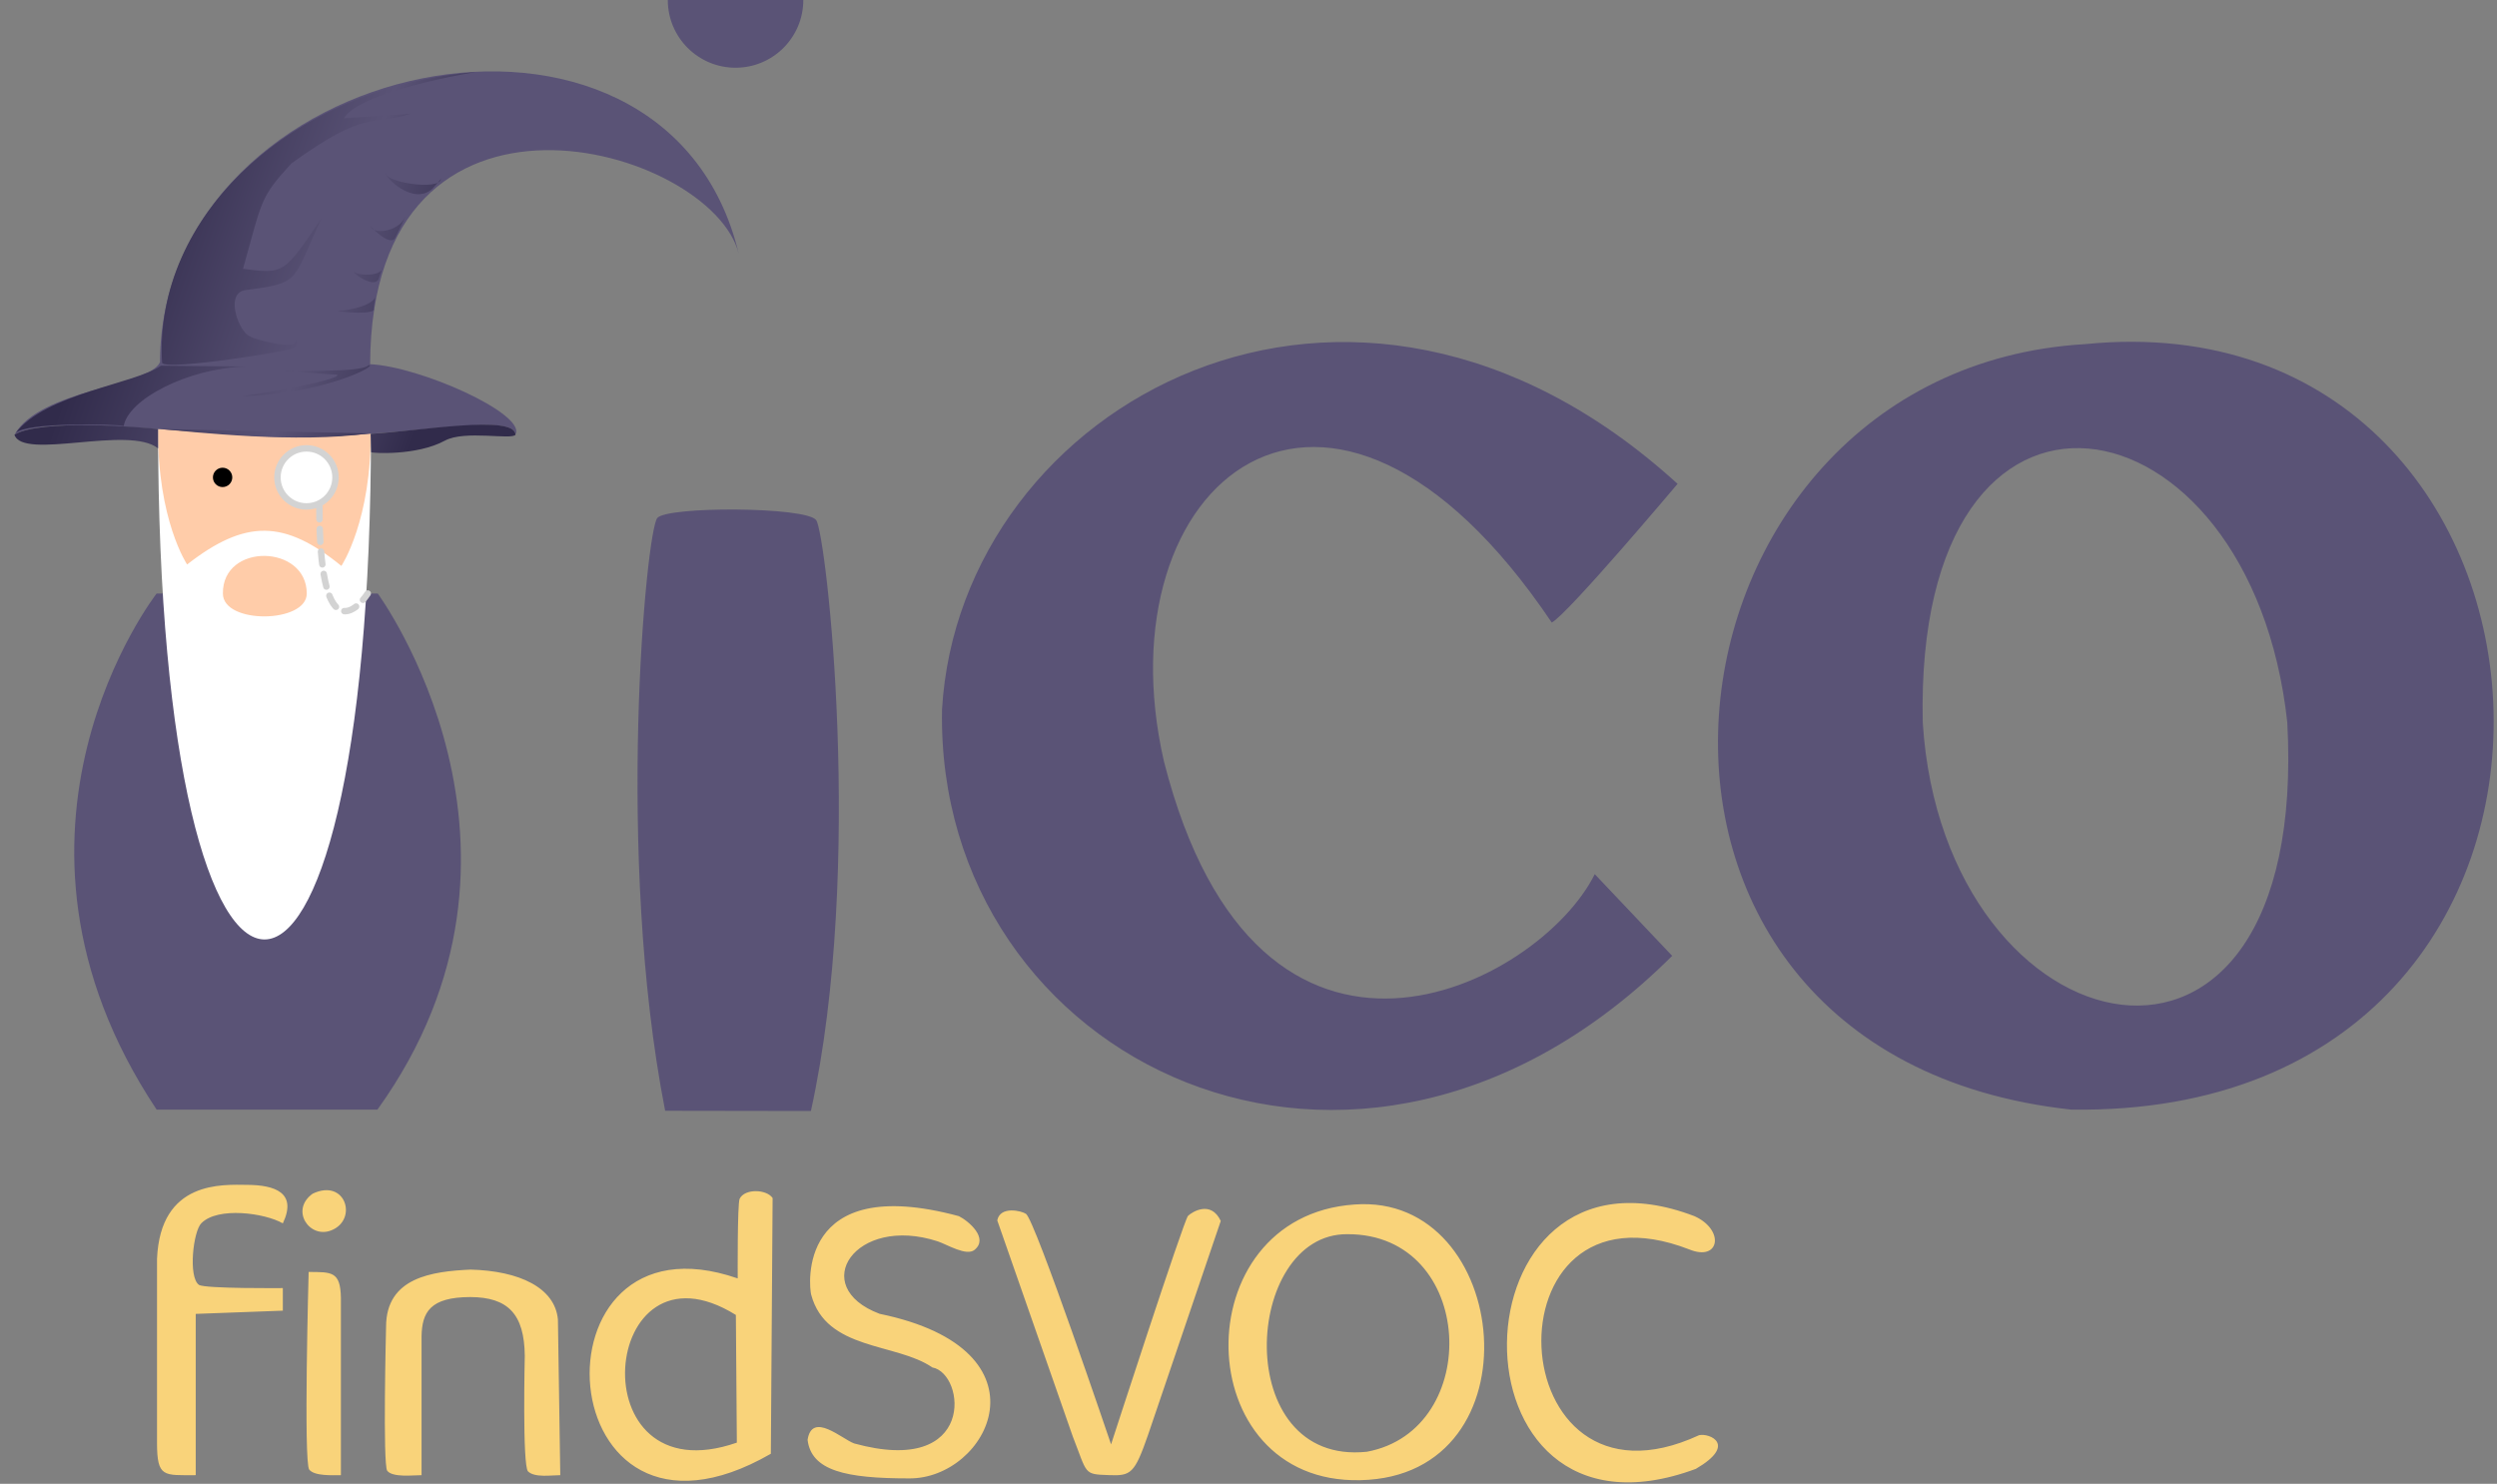 <?xml version="1.0" encoding="UTF-8" standalone="no"?>
<!DOCTYPE svg PUBLIC "-//W3C//DTD SVG 20010904//EN"
              "http://www.w3.org/TR/2001/REC-SVG-20010904/DTD/svg10.dtd">

<svg xmlns="http://www.w3.org/2000/svg" viewBox="0 0 774 460" onclick="location.href='https://findsvoc.com';">
  <rect x="0" y="0" width="774" height="460" fill="#808080" stroke="none"/>
  <style> svg { cursor: pointer; } .animated{transform: translateZ(0);}</style>
<svg>
  <path id="fico" fill="#5a5376" d="M 481.00,193.00
           C 411.67,90.00 341.00,149.67 360.78,236.00
             390.00,351.00 477.33,305.33 494.33,271.00
             494.33,271.00 518.33,296.33 518.33,296.33
             420.62,393.79 290.00,329.00 292.00,220.00
             297.50,125.50 418.50,57.50 520.00,150.00
             520.00,150.00 485.92,190.47 481.00,193.00 Z
           M 646.42,106.68
           C 807.33,90.67 824.33,346.67 642.00,344.00
             483.00,326.67 508.33,114.67 646.42,106.68 Z
           M 596.00,224.00
           C 602.50,327.25 716.00,354.00 709.00,224.00
             697.75,120.00 593.25,101.50 596.00,224.00 Z
           M 253.00,161.25
           C 256.09,165.45 268.00,269.00 251.36,344.43
             251.36,344.43 206.18,344.36 206.18,344.36
             190.67,265.33 200.27,164.91 203.73,160.61
             206.64,156.91 249.91,157.04 253.00,161.25 Z
           M 117.09,184.00
           C 117.09,184.00 175.16,263.07 117.00,344.00
             117.00,344.00 48.55,344.00 48.55,344.00
             -8.92,257.63 48.55,184.00 48.55,184.00
             48.55,184.00 117.09,184.00 117.09,184.00 Z" />
  <path id="findSVOC" fill="#f9d37a" d="M 60.67,457.33
           C 50.72,457.33 48.69,458.09 48.67,447.33
             48.67,447.33 48.67,390.33 48.67,390.33
             49.67,365.83 69.08,367.28 76.67,367.33
             85.09,367.38 92.22,369.68 87.67,379.26
             82.06,376.04 67.51,374.04 62.42,379.21
             59.88,381.67 58.29,395.95 61.67,398.33
             63.52,399.56 87.67,399.33 87.67,399.33
             87.67,399.33 87.67,406.33 87.67,406.33
             87.67,406.33 60.67,407.33 60.67,407.33
             60.67,407.33 60.67,457.33 60.67,457.33 Z
           M 96.90,370.07
           C 107.22,365.15 111.03,378.24 102.62,381.46
             95.94,384.08 89.84,375.16 96.90,370.07 Z
           M 228.67,396.33
           C 228.67,396.33 228.54,373.12 229.27,371.64
             230.86,368.40 237.65,368.66 239.49,371.42
             239.49,371.42 238.94,450.69 238.94,450.69
             169.49,490.69 162.58,373.42 228.67,396.33 Z
           M 297.23,377.03
           C 300.34,378.60 306.51,383.89 302.07,387.49
             299.56,389.52 293.56,385.81 290.67,384.84
             265.12,376.51 250.22,398.88 272.67,407.31
             327.12,418.51 306.22,458.69 281.67,458.33
             262.22,458.33 251.49,455.97 250.33,446.37
             251.71,437.49 261.01,446.14 264.76,447.49
             302.76,457.97 299.31,425.78 289.00,423.93
             277.88,416.23 256.06,418.78 251.43,401.33
             250.82,399.01 246.76,363.42 297.23,377.03 Z
           M 419.85,373.42
           C 468.60,369.74 477.44,457.72 421.67,458.88
             368.22,460.15 366.76,377.06 419.85,373.42 Z
           M 525.23,377.03
           C 534.67,381.27 533.09,391.19 523.67,387.36
             459.67,362.51 464.40,473.78 526.65,444.94
             529.81,444.18 538.64,447.82 525.67,455.37
             446.22,484.88 449.12,347.97 525.23,377.03 Z
           M 344.40,447.78
           C 344.40,447.78 366.97,378.19 368.26,376.93
             369.43,375.79 375.31,371.97 378.40,378.51
             378.40,378.51 355.85,444.88 355.85,444.88
             351.67,456.88 350.58,457.60 343.67,457.31
             335.80,457.03 337.12,457.06 332.53,445.33
             332.53,445.33 309.12,378.33 309.12,378.33
             310.03,373.78 316.68,375.37 318.03,376.32
             320.90,378.33 344.40,447.78 344.40,447.78 Z
           M 417.67,382.62
           C 385.31,382.33 381.39,454.48 423.67,450.07
             459.85,443.42 457.49,382.51 417.67,382.62 Z
           M 130.67,457.33
           C 128.09,457.33 121.73,458.12 120.03,455.97
             118.61,454.16 119.67,411.33 119.67,411.33
             119.67,395.97 134.03,394.15 145.85,393.60
             161.02,393.98 172.03,399.24 172.94,409.06
             172.94,409.06 173.67,457.33 173.67,457.33
             170.96,457.33 165.70,458.18 163.67,456.15
             161.88,454.36 162.67,420.33 162.67,420.33
             162.53,407.40 157.49,402.15 145.76,402.11
             133.31,402.15 130.80,406.81 130.67,414.33
             130.67,414.33 130.67,457.33 130.67,457.33 Z
           M 95.67,394.33
           C 102.89,394.36 105.51,394.16 105.67,402.33
             105.67,402.33 105.67,457.33 105.67,457.33
             103.22,457.33 97.49,457.68 95.85,455.60
             94.06,453.33 95.67,394.33 95.67,394.33 Z
           M 228.40,447.24
           C 228.40,447.24 228.10,407.66 228.10,407.66
             185.85,381.42 178.76,464.51 228.40,447.24 Z" />
  <path id="f_beard" fill="white" d="M 49.00,133.00
           C 49.00,344.00 115.00,344.00 115.00,133.00
             115.00,133.00 49.00,133.00 49.00,133.00 Z" />
  <path id="f_face" fill="#ffcca9" d="M 49.00,133.00
           C 49.00,133.00 114.91,133.09 114.91,133.09
             115.27,161.27 105.82,175.45 105.82,175.45
             88.18,161.09 76.12,160.88 58.00,175.00
             58.00,175.00 48.75,161.25 49.00,133.00 Z
           M 95.09,184.00
           C 95.09,193.27 69.09,193.64 69.09,184.00
             68.91,168.18 95.09,168.73 95.09,184.00 Z" />
</svg>
<svg class="animated">
  <path id="hat" fill="#5a5376" d="M 159.91,134.55
           C 157.73,127.18 120.72,136.96 81.36,135.27
             42.73,132.76 14.03,129.36 4.50,134.75
             12.25,120.75 46.25,119.75 49.59,112.30
             49.95,17.20 206.25,-16.08 229.00,78.67
             220.64,45.39 115.09,14.91 114.73,112.91
             130.18,113.64 162.53,128.05 159.91,134.55 Z">
    <animate attributeName="d" values="M 159.91,134.55
           C 157.73,127.18 120.72,136.96 81.36,135.27
             42.73,132.76 14.03,129.36 4.50,134.75
             12.25,120.75 46.25,119.75 49.59,112.30
             49.95,17.20 206.25,-16.08 229.00,58.67
             220.64,45.39 115.09,14.91 114.73,112.91
             130.18,113.64 162.53,128.05 159.91,134.55 Z;
           M 159.91,134.55
           C 157.73,127.18 120.72,136.96 81.36,135.27
             42.73,132.76 14.03,129.36 4.50,134.75
             12.25,120.75 46.25,119.75 49.59,112.30
             49.95,17.20 206.25,-16.08 229.00,78.67
             220.64,45.39 115.09,14.91 114.73,112.91
             130.18,113.64 162.53,128.05 159.91,134.55 Z;
		   M 159.91,134.55
           C 157.73,127.18 120.72,136.96 81.36,135.27
             42.73,132.76 14.03,129.36 4.50,134.75
             12.25,120.75 46.25,119.75 49.59,112.30
             49.95,17.20 206.25,-16.08 229.00,58.67
             220.64,45.39 115.09,14.91 114.73,112.91
             130.18,113.64 162.53,128.05 159.91,134.55 Z"
		  dur="1s" repeatCount="indefinite" calcMode="spline"
		  keyTimes="0;0.5;1" keySplines="0.5 0 0.75 1;0.25 0.75 0.5 1"/>
  </path>
</svg>
<svg>
  <defs>
    <linearGradient id="hat_Grad" gradientTransform="rotate(15,.5,.5)">
	  <stop offset="0" stop-color="#312b4b" />
	  <stop offset="0.2" stop-color="#312b4b" />
	  <stop offset="0.63" stop-color="#5a5376" />
	  <stop offset="0.9" stop-color="#312b4b" />
	</linearGradient>

  </defs>
  <path id="hat_valley" fill="url(#hat_Grad)" d="M 114.27,113.18
           C 117.60,113.11 100.32,122.27 74.55,122.82
             74.77,123.12 105.87,117.95 104.55,116.18
             104.55,116.18 88.36,115.09 88.36,115.09
             88.88,114.56 112.02,115.79 114.27,113.18 Z
           M 147.27,22.36
           C 124.67,26.33 109.33,31.67 106.67,36.67
             106.67,36.67 127.25,35.25 127.25,35.25
             115.69,39.06 113.96,33.54 90.33,50.67
             80.46,61.42 81.33,62.00 75.33,83.33
             88.21,85.08 88.10,84.67 99.67,67.67
             90.27,87.98 93.29,87.62 75.67,90.00
             69.54,91.50 74.42,103.58 77.67,104.33
             77.80,104.91 92.50,109.09 91.69,105.44
             92.21,105.38 92.10,107.80 90.94,107.94
             91.10,108.56 51.78,115.03 50.25,112.50
             47.56,67.25 90.00,27.00 147.27,22.36 Z
           M 136.73,55.45
           C 136.22,59.20 119.24,56.51 119.64,53.64
             118.81,54.37 127.81,63.98 134.00,58.55
             134.00,58.55 136.73,55.45 136.73,55.45 Z
           M 125.82,66.91
           C 123.45,72.36 114.97,72.64 114.91,70.00
             114.75,70.36 121.15,76.72 122.55,73.64
             122.55,73.64 125.82,66.91 125.82,66.91 Z
           M 116.36,92.00
           C 115.27,95.27 105.11,96.76 104.36,96.18
             104.85,96.93 117.10,97.62 115.82,95.64
             115.82,95.64 116.36,92.00 116.36,92.00 Z
           M 4.48,134.78
           C 12.30,129.83 43.78,132.43 49.00,133.00
             49.00,133.00 49.00,139.00 49.00,139.00
             39.91,131.73 7.09,142.82 4.48,134.78 Z
           M 114.88,134.50
           C 114.88,134.50 115.06,140.19 115.06,140.19
             115.11,140.48 129.12,141.38 137.88,136.62
             144.00,133.25 158.76,136.50 159.81,134.75
             159.44,128.38 129.75,133.69 114.88,134.50 Z
           M 76.25,113.62
           C 76.25,113.62 49.88,113.38 49.88,113.38
             42.00,119.00 14.00,122.00 4.82,134.29
             7.78,130.83 36.28,131.40 38.35,132.09
             39.73,123.82 58.09,114.18 76.25,113.62 Z
           M 49.64,133.00
           C 60.00,133.91 92.18,137.55 114.36,134.36M 118.55,82.91
           C 118.48,85.99 109.61,85.43 109.64,84.00
             109.17,84.73 115.65,89.25 117.27,86.73
             117.27,86.73 118.55,82.91 118.55,82.91 Z" />
  <circle id="righteye" fill="black" cx="69" cy="148" r="3" stroke="none" stroke-width="3"/>			 
  <circle id="lefteye" fill="black" cx="95" cy="148" r="3" stroke="none" stroke-width="3"/>	
</svg>
<svg class="animated">
  <defs>
  	<linearGradient id="glass_Grad" gradientTransform="rotate(60,.5,.5)">
		<stop offset="0" stop-color="#ffffff77">
			<animate dur="2s" attributeName="offset" from="-0.3" to="1.0" repeatCount="indefinite"/>
		</stop>
		<stop offset="0.2" stop-color="white">
			<animate dur="2s" attributeName="offset" from="0" to="1.3" repeatCount="indefinite"/>
		</stop>
		<stop offset="0.3" stop-color="#ffffff77">
			<animate dur="2s" attributeName="offset" from="0.3" to="1.6" repeatCount="indefinite"/>
		</stop>
	</linearGradient>
  </defs>
  <circle id="glass" fill="url(#glass_Grad)" cx="95" cy="148" r="9" stroke="lightgray" stroke-width="2"/>
  <path id="glasslead" stroke="lightgray" stroke-width="2" fill="none" 
    stroke-linecap="round" stroke-dasharray="4 3" d="M 99,157 C 99,200 110,190 114,184"/>
  <circle id="i_head" fill="#5a5376" cx="228" r="21">
  <animate attributeName="cy" values="80; 130; 80" 
		  dur="1s" repeatCount="indefinite" calcMode="spline" fill="freeze"
		  keyTimes="0; 0.5; 1" keySplines="0.5 0 0.75 1; 0.25 0.75 0.5 1" />
  </circle>
</svg>
</svg>